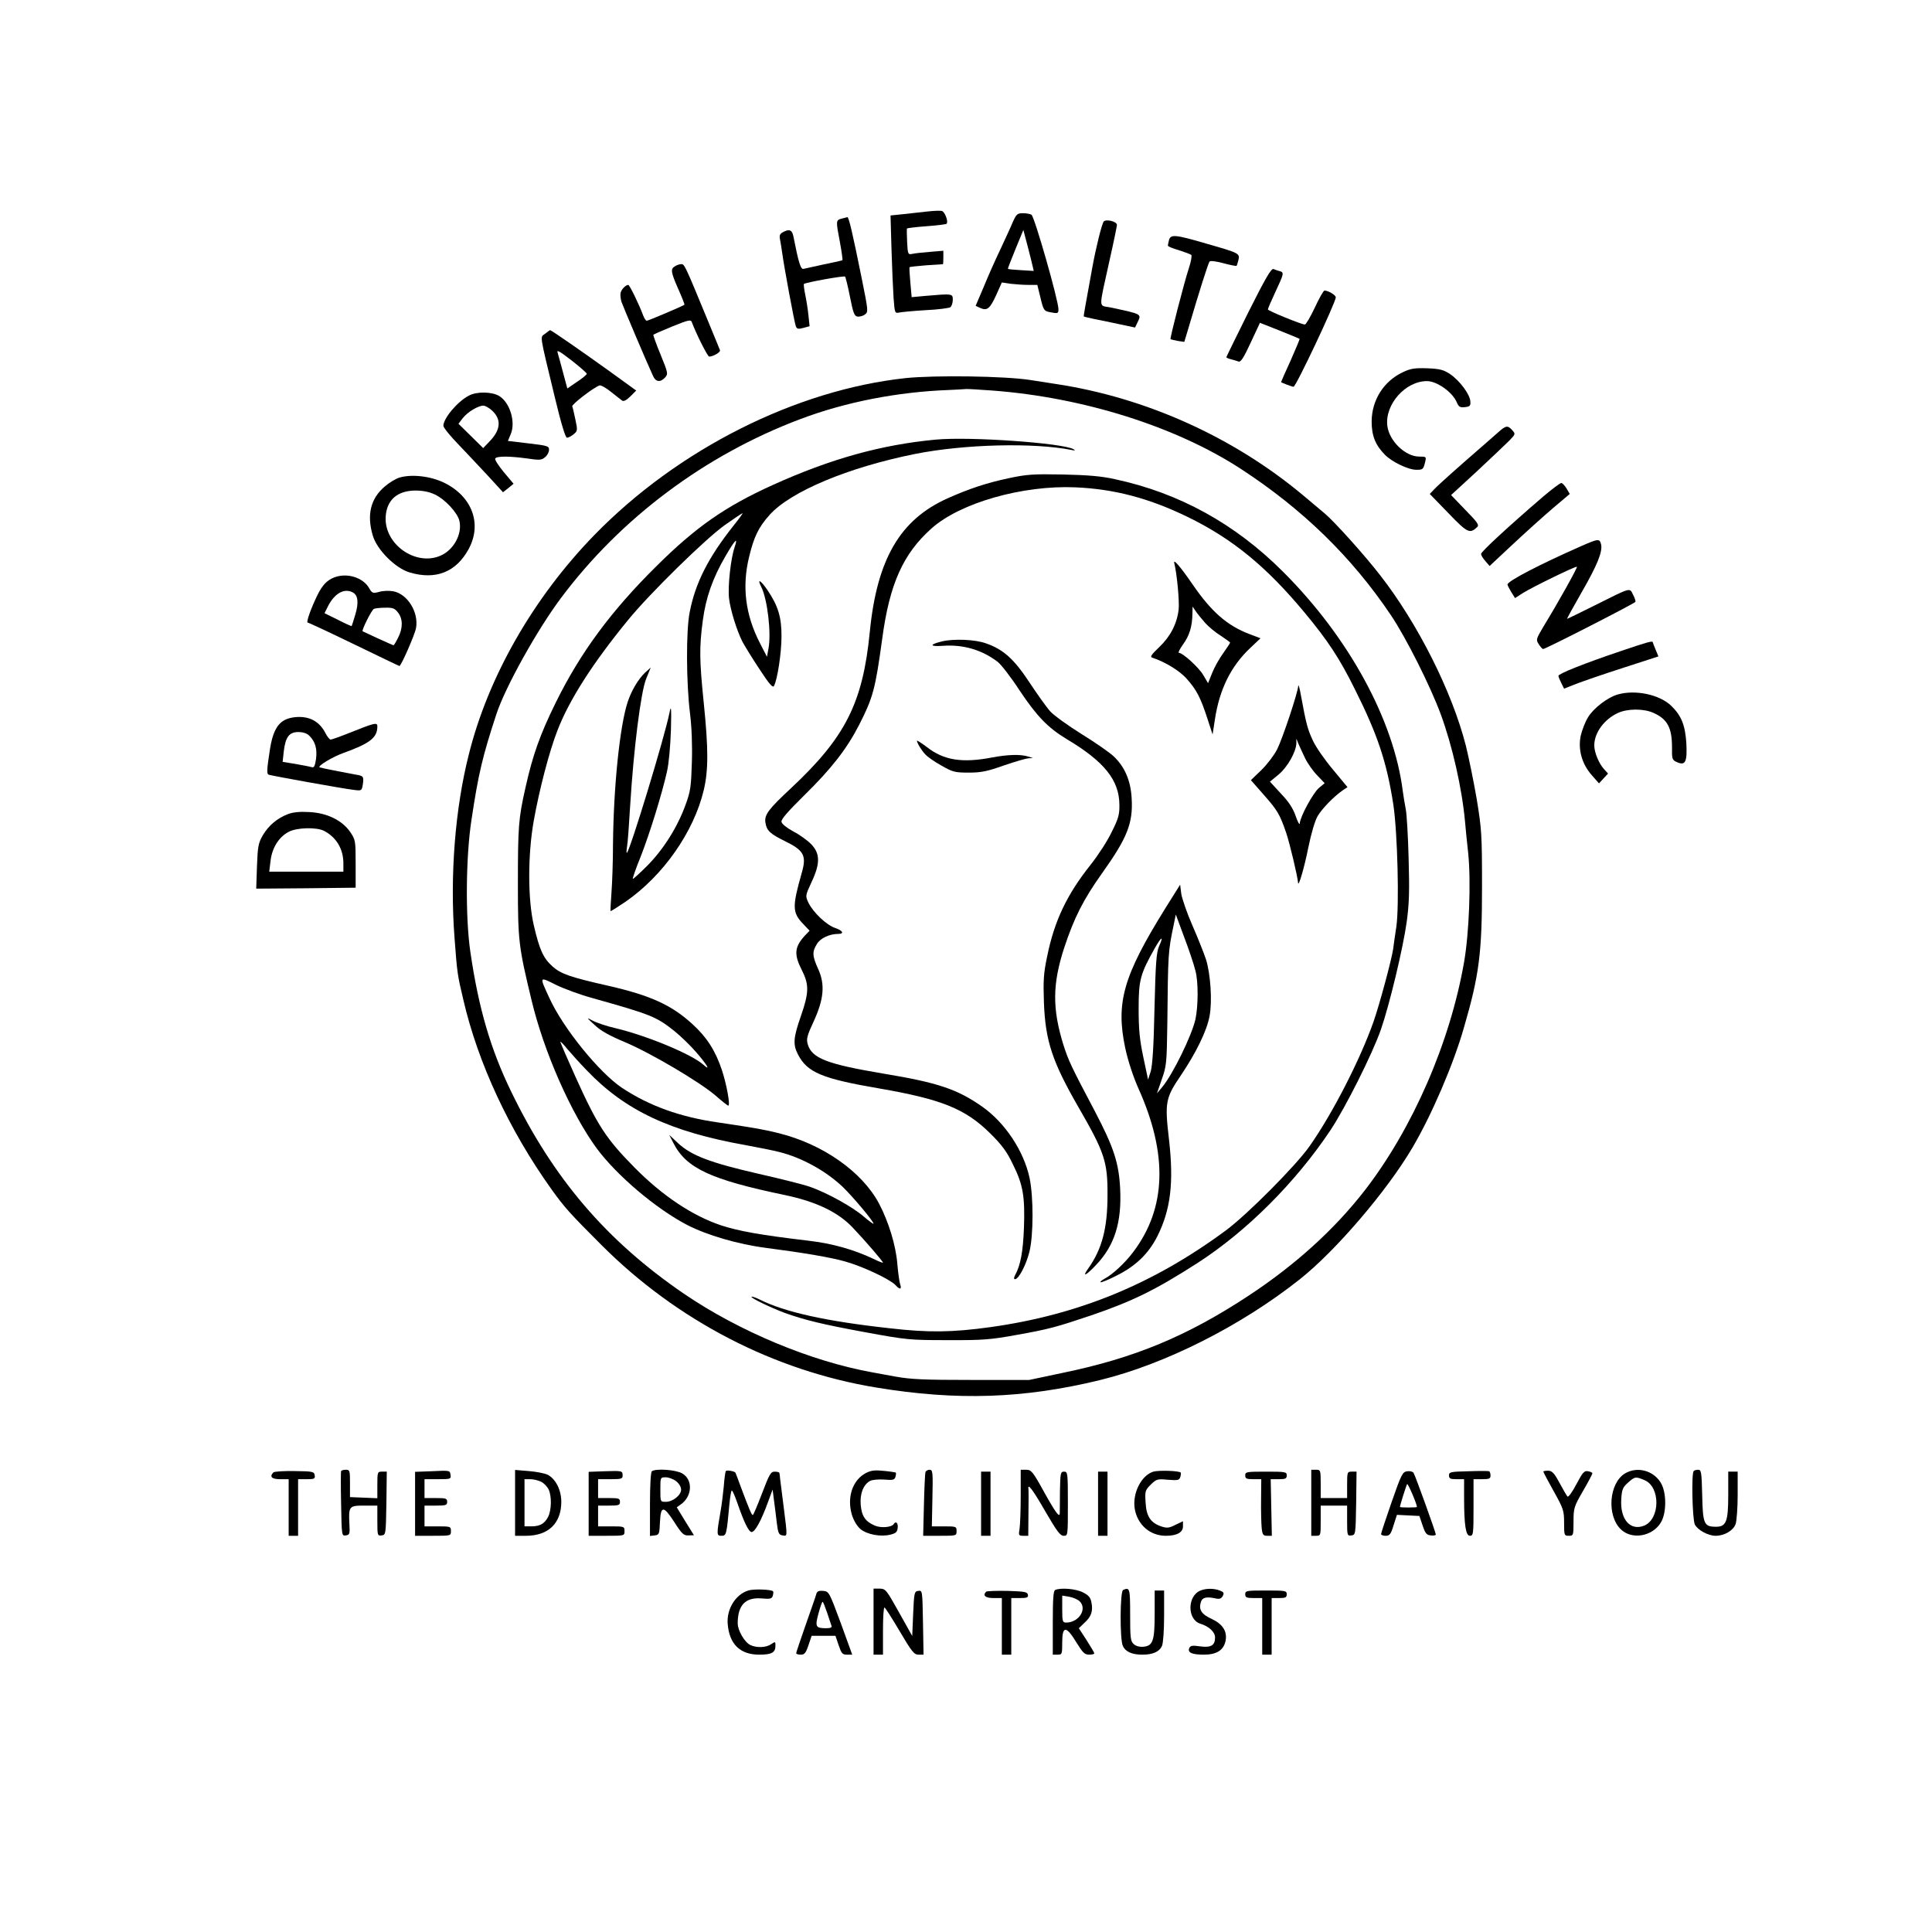 <?xml version="1.0" standalone="no"?>
<!DOCTYPE svg PUBLIC "-//W3C//DTD SVG 20010904//EN"
 "http://www.w3.org/TR/2001/REC-SVG-20010904/DTD/svg10.dtd">
<svg version="1.0" xmlns="http://www.w3.org/2000/svg"
 width="1024pt" height="1024pt" viewBox="0 0 1024 1024"
 preserveAspectRatio="xMidYMid meet">

<g transform="translate(0,1024) scale(0.1,-0.1)"
fill="#000000" stroke="none">
<path d="M4915 9119 c-33 -4 -90 -10 -127 -14 l-68 -7 5 -176 c3 -97 8 -215
11 -260 6 -79 7 -83 27 -79 12 3 76 9 142 13 66 3 126 11 133 16 6 6 12 23 12
39 0 33 -2 33 -142 21 l-76 -7 -7 78 c-4 43 -6 80 -4 81 2 2 42 6 89 10 47 3
86 5 88 6 1 0 2 16 2 36 l0 35 -72 -6 c-40 -3 -83 -8 -95 -11 -20 -4 -22 0
-25 64 -2 37 -2 69 -1 71 2 2 48 8 104 12 56 4 103 10 106 13 11 10 -9 64 -25
68 -9 2 -44 1 -77 -3z"/>
<path d="M5368 9063 c-11 -27 -41 -91 -65 -143 -25 -52 -65 -141 -88 -198
l-44 -103 24 -11 c37 -17 52 -4 85 68 l30 67 46 -7 c26 -3 68 -6 94 -6 l48 0
17 -69 c15 -64 19 -69 47 -75 45 -9 48 -8 48 15 0 47 -127 491 -143 501 -7 4
-27 8 -45 8 -30 0 -35 -5 -54 -47z m105 -233 l6 -26 -67 4 c-37 2 -68 5 -70 7
-1 1 17 48 40 104 l42 102 22 -83 c12 -46 24 -94 27 -108z"/>
<path d="M4460 9081 c-30 -8 -30 -11 -8 -126 9 -49 15 -91 13 -94 -2 -2 -46
-12 -97 -22 -51 -11 -100 -22 -109 -24 -15 -5 -27 35 -54 173 -7 34 -22 40
-56 21 -15 -8 -19 -17 -15 -37 3 -15 8 -45 11 -67 10 -77 66 -377 73 -394 6
-15 13 -16 40 -9 l33 9 -6 57 c-3 31 -11 81 -17 110 -6 28 -9 54 -7 57 9 8
213 45 218 39 3 -3 15 -51 26 -107 17 -86 23 -102 40 -105 11 -1 29 3 39 11
19 14 18 19 -17 193 -49 242 -68 324 -76 323 -3 -1 -17 -4 -31 -8z"/>
<path d="M5850 9066 c-10 -13 -40 -132 -60 -241 -40 -218 -47 -260 -46 -262 2
-2 25 -7 52 -13 27 -5 88 -18 135 -28 l85 -18 12 25 c23 48 28 45 -145 82 -61
12 -61 -18 -2 250 22 97 39 181 39 187 0 18 -57 32 -70 18z"/>
<path d="M6196 8968 c-3 -13 -6 -26 -6 -30 0 -4 26 -15 58 -24 31 -10 61 -21
66 -25 4 -4 -1 -36 -13 -71 -25 -76 -101 -371 -97 -376 2 -1 19 -5 38 -9 l35
-5 22 73 c57 194 105 345 112 353 4 5 36 1 73 -9 37 -10 68 -16 70 -14 2 2 6
16 10 31 8 35 4 37 -171 87 -164 48 -188 50 -197 19z"/>
<path d="M3578 8829 c-25 -14 -23 -30 17 -121 20 -44 34 -82 33 -83 -6 -6
-192 -85 -200 -85 -5 0 -13 12 -19 28 -21 57 -72 162 -79 162 -14 0 -39 -26
-41 -45 -2 -11 1 -31 5 -45 8 -23 136 -326 167 -392 14 -33 39 -36 64 -9 17
19 16 24 -24 122 -23 56 -40 103 -38 105 2 2 47 22 101 44 86 35 98 37 103 22
22 -59 83 -182 92 -182 21 0 62 24 57 34 -2 6 -31 76 -64 156 -122 296 -124
300 -141 300 -9 0 -24 -5 -33 -11z"/>
<path d="M6617 8586 c-64 -129 -117 -237 -117 -239 0 -3 11 -8 24 -11 13 -3
31 -9 40 -12 12 -5 27 18 65 100 l49 105 104 -41 c56 -23 104 -42 106 -44 2
-1 -20 -52 -47 -114 -28 -61 -51 -113 -51 -115 0 -3 59 -25 66 -25 13 0 224
448 224 474 0 12 -40 36 -60 36 -5 0 -28 -40 -51 -90 -23 -49 -47 -90 -53 -90
-18 0 -196 73 -196 80 0 4 18 46 40 93 45 96 47 103 23 110 -10 2 -25 8 -33
11 -12 5 -42 -47 -133 -228z"/>
<path d="M2889 8471 c-27 -21 -32 10 52 -338 33 -138 56 -213 64 -213 7 0 23
8 35 18 21 17 22 21 10 77 -7 33 -14 65 -17 71 -4 10 110 98 144 111 7 3 34
-12 60 -33 26 -21 54 -42 60 -47 8 -6 23 1 44 22 l31 31 -134 97 c-150 108
-316 223 -322 223 -2 0 -14 -8 -27 -19z m221 -212 c0 -5 -23 -24 -52 -43 l-51
-35 -22 82 c-12 45 -25 93 -29 106 -7 19 7 12 73 -39 45 -35 81 -67 81 -71z"/>
<path d="M7435 8267 c-102 -48 -164 -148 -165 -260 0 -76 19 -125 70 -177 37
-38 124 -80 167 -80 35 0 37 2 47 43 6 26 5 27 -32 27 -74 0 -160 84 -169 164
-13 113 96 236 210 236 53 0 135 -58 158 -112 10 -24 17 -29 43 -26 27 3 31 7
29 31 -2 37 -57 110 -107 144 -35 23 -53 28 -121 31 -68 2 -88 -1 -130 -21z"/>
<path d="M4800 8236 c-583 -63 -1207 -377 -1650 -832 -322 -331 -562 -749
-665 -1162 -73 -287 -101 -644 -76 -972 14 -186 15 -196 47 -330 78 -336 244
-692 468 -1005 69 -96 98 -128 265 -295 399 -399 913 -665 1454 -754 429 -71
783 -59 1186 39 345 84 750 288 1062 536 189 150 461 468 595 696 101 171 217
440 273 636 81 279 96 393 96 747 0 278 -2 305 -28 464 -16 93 -42 221 -58
285 -73 285 -253 644 -453 901 -81 105 -242 284 -293 327 -26 22 -77 65 -113
95 -371 311 -837 521 -1315 593 -22 3 -83 13 -135 21 -135 21 -505 26 -660 10z
m460 -66 c481 -36 973 -191 1318 -416 328 -214 587 -467 793 -773 80 -118 210
-377 265 -526 62 -168 113 -394 129 -570 3 -33 10 -109 17 -169 15 -149 5
-420 -22 -575 -74 -426 -273 -883 -527 -1211 -160 -206 -366 -393 -613 -556
-326 -215 -606 -332 -990 -411 l-175 -37 -305 0 c-252 0 -322 3 -405 18 -55
10 -109 20 -120 22 -328 59 -708 218 -1000 417 -411 281 -693 611 -916 1072
-109 224 -173 444 -216 740 -27 184 -24 506 6 700 37 247 59 337 132 560 47
143 215 445 342 615 318 425 764 758 1267 948 240 91 517 145 790 155 41 2 82
4 90 5 8 1 71 -3 140 -8z"/>
<path d="M4960 7910 c-289 -27 -558 -102 -863 -240 -252 -114 -407 -222 -615
-428 -242 -239 -405 -459 -537 -727 -82 -167 -121 -275 -160 -450 -37 -165
-40 -204 -40 -515 0 -296 4 -328 72 -610 65 -273 209 -600 346 -787 107 -144
313 -319 480 -406 103 -53 268 -102 417 -121 200 -26 346 -51 419 -72 94 -26
239 -95 267 -125 23 -26 35 -24 25 4 -4 12 -11 61 -15 109 -8 98 -46 222 -97
319 -90 169 -298 315 -532 373 -76 19 -120 27 -322 57 -202 29 -364 88 -508
183 -121 81 -312 316 -385 476 -54 117 -55 115 35 70 43 -21 130 -53 193 -70
313 -88 338 -98 436 -176 32 -26 84 -76 114 -111 59 -68 78 -102 39 -67 -62
56 -298 154 -465 194 -49 11 -104 30 -124 41 -33 18 -33 17 11 -23 32 -31 79
-57 160 -91 136 -57 397 -211 482 -284 33 -29 63 -53 67 -53 12 0 -9 114 -34
189 -34 102 -80 174 -156 243 -110 101 -222 152 -445 203 -204 46 -252 63
-297 103 -49 44 -69 89 -99 219 -32 137 -32 374 0 553 29 163 82 367 125 477
62 162 188 359 375 587 114 140 414 434 514 504 48 34 90 62 93 62 2 0 -19
-30 -49 -67 -133 -168 -202 -303 -232 -460 -19 -97 -18 -369 2 -533 9 -71 13
-170 10 -260 -4 -130 -7 -154 -34 -227 -42 -116 -116 -234 -201 -320 -41 -41
-76 -73 -78 -71 -2 2 16 55 41 116 48 122 113 332 140 452 10 44 18 134 21
220 3 118 1 136 -7 95 -27 -135 -208 -727 -226 -745 -3 -3 -3 11 0 30 4 19 11
118 17 220 18 295 56 602 85 673 l24 59 -31 -28 c-36 -35 -71 -94 -91 -154
-42 -127 -75 -449 -78 -755 0 -88 -4 -203 -8 -255 -4 -52 -6 -97 -5 -99 2 -1
37 21 80 50 199 138 361 369 414 591 25 106 25 218 0 463 -23 225 -24 295 -5
436 16 122 53 226 120 341 51 88 68 105 49 49 -21 -60 -37 -208 -30 -272 7
-61 41 -171 71 -230 10 -19 49 -83 88 -142 54 -83 73 -104 79 -93 18 32 40
174 40 261 1 101 -17 163 -74 247 -36 53 -57 65 -34 19 33 -63 55 -246 39
-329 l-8 -43 -38 74 c-76 148 -95 297 -57 454 26 108 50 158 109 224 111 124
417 252 771 323 262 52 629 61 830 21 18 -4 21 -3 10 4 -56 33 -550 68 -730
51z m-1850 -3343 c203 -213 444 -326 845 -397 66 -12 145 -28 176 -36 120 -30
248 -101 338 -187 54 -53 161 -180 161 -193 0 -3 -24 14 -52 38 -60 52 -195
126 -283 157 -33 12 -157 43 -276 70 -253 58 -353 96 -423 160 l-49 46 22 -43
c68 -134 197 -194 591 -276 167 -35 283 -91 360 -173 65 -68 160 -179 160
-185 0 -3 -23 6 -51 20 -104 49 -216 81 -344 96 -254 30 -371 51 -465 82 -151
51 -310 157 -457 306 -151 153 -196 222 -313 481 -44 98 -80 181 -80 185 0 4
17 -13 37 -38 21 -25 67 -76 103 -113z"/>
<path d="M5345 7705 c-114 -24 -208 -55 -322 -106 -253 -113 -375 -323 -413
-709 -37 -376 -129 -558 -419 -829 -117 -109 -141 -140 -134 -181 6 -42 25
-60 103 -98 102 -50 116 -77 89 -170 -50 -176 -50 -209 7 -268 l35 -37 -25
-26 c-55 -60 -59 -99 -16 -183 39 -77 38 -119 -5 -243 -40 -114 -43 -151 -16
-203 49 -96 127 -129 431 -181 330 -57 456 -108 586 -236 64 -63 90 -98 122
-165 55 -110 65 -173 59 -340 -5 -126 -18 -196 -47 -249 -7 -14 -7 -21 0 -21
19 0 59 76 76 145 22 88 22 290 1 391 -30 142 -129 292 -249 377 -133 94 -237
129 -528 177 -297 50 -378 81 -399 156 -8 27 -3 46 31 119 55 119 62 198 24
280 -31 69 -32 90 -6 132 18 30 66 53 112 53 34 0 26 17 -14 31 -47 15 -117
82 -143 134 -17 37 -17 37 16 109 47 99 46 152 -1 201 -19 20 -62 51 -95 68
-35 19 -61 40 -63 51 -3 13 33 54 120 140 143 140 225 245 290 371 76 149 87
191 124 460 39 291 111 450 261 584 152 136 483 230 763 218 206 -9 389 -57
595 -157 236 -115 416 -262 618 -505 124 -149 187 -244 269 -410 120 -240 168
-384 203 -610 22 -147 32 -533 16 -646 -7 -46 -15 -100 -17 -119 -9 -59 -71
-290 -104 -385 -72 -204 -219 -490 -339 -660 -72 -103 -331 -363 -443 -446
-384 -284 -782 -448 -1248 -513 -201 -28 -329 -30 -535 -6 -338 37 -557 86
-688 152 -22 11 -41 17 -44 15 -6 -6 102 -58 177 -86 107 -38 197 -60 425
-102 223 -41 237 -42 440 -42 186 -1 227 3 360 27 175 31 213 42 395 103 223
76 345 136 569 280 260 168 518 426 703 703 80 121 222 404 267 533 45 129
118 433 137 572 13 96 15 163 10 335 -3 118 -10 235 -15 260 -5 25 -12 68 -16
97 -47 376 -286 815 -635 1163 -254 254 -550 417 -890 490 -70 16 -143 22
-275 25 -160 3 -192 1 -290 -20z"/>
<path d="M6224 7255 c14 -55 28 -204 23 -246 -9 -76 -44 -143 -103 -199 -43
-41 -50 -52 -36 -56 67 -22 146 -70 182 -112 52 -58 73 -99 109 -209 l28 -86
12 78 c24 161 85 284 188 381 l54 51 -58 22 c-119 45 -203 119 -303 265 -64
93 -103 138 -96 111z m164 -317 c18 -20 55 -51 83 -68 27 -18 49 -34 49 -36 0
-2 -16 -27 -36 -55 -20 -27 -47 -75 -59 -105 l-22 -55 -26 44 c-24 40 -108
117 -129 117 -5 0 5 20 22 44 34 46 49 96 50 161 l1 40 17 -25 c9 -14 32 -41
50 -62z"/>
<path d="M4995 6841 c-71 -17 -69 -29 2 -24 108 8 207 -21 291 -85 18 -14 71
-82 117 -153 91 -136 149 -196 248 -256 200 -119 279 -218 280 -348 1 -52 -5
-74 -41 -145 -22 -47 -73 -125 -112 -174 -125 -157 -192 -297 -230 -486 -19
-89 -21 -127 -17 -245 8 -203 44 -312 184 -555 138 -239 154 -288 153 -465 0
-175 -29 -285 -102 -388 -35 -49 -13 -39 41 18 99 104 137 226 128 406 -7 136
-34 218 -134 409 -129 244 -140 269 -167 353 -59 191 -58 321 4 512 53 161
102 257 200 395 135 189 166 267 158 399 -5 94 -37 167 -95 222 -21 20 -97 73
-170 118 -72 45 -147 99 -166 120 -20 22 -69 91 -110 153 -83 126 -139 176
-231 208 -57 21 -170 25 -231 11z"/>
<path d="M6881 6605 c-2 -36 -83 -279 -112 -337 -16 -31 -54 -81 -84 -110
l-55 -53 66 -75 c75 -85 87 -105 121 -204 19 -56 61 -233 63 -265 2 -26 33 80
54 185 16 78 35 143 50 169 24 40 85 103 134 137 l24 16 -77 93 c-43 51 -91
120 -106 153 -28 59 -36 89 -63 236 -7 41 -14 66 -15 55z m36 -383 c14 -29 43
-70 65 -92 l39 -41 -30 -25 c-32 -27 -100 -153 -102 -188 0 -11 -10 5 -21 37
-14 42 -37 77 -79 121 l-58 63 46 38 c47 39 92 119 94 165 l0 25 10 -25 c6
-14 22 -49 36 -78z"/>
<path d="M4860 6314 c0 -11 23 -50 44 -72 11 -13 50 -40 86 -60 60 -34 71 -37
145 -37 67 0 98 7 186 38 58 20 117 37 130 38 l24 1 -25 8 c-40 13 -109 11
-193 -5 -157 -30 -254 -15 -344 55 -29 22 -53 37 -53 34z"/>
<path d="M6176 5425 c-222 -357 -263 -499 -212 -740 15 -69 41 -148 69 -212
158 -350 149 -636 -26 -868 -45 -60 -110 -120 -155 -144 -13 -7 -22 -15 -19
-17 3 -3 42 13 87 36 101 51 167 115 214 207 71 142 88 284 62 513 -23 197
-19 220 62 339 81 120 139 238 153 316 15 78 5 224 -19 300 -11 33 -43 114
-72 180 -29 66 -55 142 -59 168 l-6 48 -79 -126z m160 -330 c16 -59 15 -187 0
-258 -20 -87 -120 -292 -177 -360 l-27 -32 26 75 c25 71 26 87 29 290 4 383 4
385 34 529 l11 54 44 -119 c25 -65 52 -146 60 -179z m-193 129 c-14 -33 -18
-87 -24 -329 -4 -203 -11 -303 -20 -334 l-14 -43 -25 118 c-20 95 -25 148 -25
259 0 153 9 183 87 322 35 61 47 65 21 7z"/>
<path d="M2485 8143 c-60 -31 -135 -120 -135 -160 0 -9 37 -55 83 -102 45 -47
116 -123 158 -168 l75 -82 28 22 28 23 -52 62 c-28 34 -49 66 -45 72 8 13 74
13 169 0 66 -10 77 -9 95 7 12 9 21 27 21 39 0 20 -8 22 -109 34 l-109 13 15
36 c27 64 -4 167 -61 202 -38 23 -119 25 -161 2z m124 -80 c48 -45 45 -98 -8
-156 l-40 -42 -65 64 -66 65 23 30 c25 32 81 66 109 66 10 0 31 -12 47 -27z"/>
<path d="M7940 7948 c-19 -17 -49 -43 -65 -57 -149 -129 -254 -223 -273 -244
l-24 -25 98 -101 c101 -105 114 -112 153 -75 12 11 3 25 -62 91 l-76 79 137
126 c75 70 152 143 171 162 34 35 34 36 16 56 -24 27 -34 25 -75 -12z"/>
<path d="M2118 7709 c-20 -6 -55 -27 -78 -47 -76 -64 -97 -151 -64 -261 22
-75 120 -173 195 -195 138 -41 246 1 313 124 72 133 19 278 -129 351 -72 35
-170 47 -237 28z m187 -90 c54 -25 121 -98 130 -140 16 -71 -32 -156 -102
-185 -130 -55 -294 60 -289 202 3 92 60 144 159 144 38 0 73 -7 102 -21z"/>
<path d="M8179 7608 c-186 -160 -329 -292 -329 -304 0 -7 10 -24 23 -38 l22
-26 122 114 c66 62 162 148 212 191 l91 77 -17 29 c-10 16 -22 29 -28 29 -6 0
-50 -33 -96 -72z"/>
<path d="M8375 7343 c-213 -94 -385 -183 -385 -201 0 -4 9 -22 20 -40 l20 -32
42 27 c53 33 281 144 286 139 4 -4 -99 -189 -175 -313 -42 -71 -43 -73 -27
-98 9 -14 19 -25 23 -25 13 0 486 242 489 250 2 5 -4 22 -13 39 -18 37 -9 39
-203 -58 -78 -39 -144 -71 -146 -71 -2 0 32 62 75 137 86 149 114 220 105 258
-8 31 -13 31 -111 -12z"/>
<path d="M1770 7179 c-37 -15 -60 -39 -86 -90 -35 -71 -63 -149 -53 -149 5 0
116 -52 246 -115 130 -63 238 -115 240 -115 9 0 82 167 88 201 15 83 -44 180
-120 195 -22 4 -56 3 -75 -3 -34 -9 -38 -7 -53 19 -33 58 -119 84 -187 57z
m100 -79 c28 -15 32 -55 13 -118 -9 -31 -18 -58 -19 -60 -1 -2 -34 13 -73 33
l-71 35 19 38 c35 68 86 96 131 72z m239 -106 c27 -34 27 -83 1 -134 -11 -22
-22 -40 -24 -40 -5 0 -159 71 -164 74 -6 6 48 114 60 119 7 3 34 6 60 6 39 1
50 -3 67 -25z"/>
<path d="M8590 6789 c-193 -65 -330 -120 -330 -131 0 -5 7 -22 15 -38 l15 -30
63 25 c34 13 146 52 249 85 l188 61 -15 36 c-8 19 -15 37 -15 39 0 9 -32 0
-170 -47z"/>
<path d="M8574 6559 c-53 -15 -127 -72 -156 -119 -16 -25 -33 -70 -40 -100
-15 -74 7 -150 59 -209 l38 -43 24 26 24 26 -21 23 c-27 29 -52 89 -52 126 0
67 52 138 125 172 52 24 138 24 190 0 73 -33 97 -79 97 -182 -1 -62 1 -67 25
-78 46 -21 56 0 51 99 -6 96 -26 146 -79 198 -62 61 -192 88 -285 61z"/>
<path d="M1504 6421 c-38 -23 -60 -68 -73 -151 -17 -109 -18 -132 -7 -136 17
-6 395 -74 447 -80 46 -6 46 -6 52 28 6 43 4 46 -41 53 -61 11 -186 36 -189
38 -8 9 73 57 127 76 141 51 180 81 180 141 0 23 -14 19 -147 -34 -50 -20 -95
-36 -101 -36 -5 0 -19 17 -29 38 -29 54 -75 82 -137 82 -32 0 -62 -7 -82 -19z
m136 -81 c31 -31 42 -69 35 -123 -6 -38 -10 -47 -23 -43 -10 3 -48 10 -86 17
l-68 11 6 55 c9 77 29 103 77 103 26 0 46 -7 59 -20z"/>
<path d="M1526 5925 c-57 -22 -102 -60 -133 -112 -24 -42 -27 -58 -31 -165
l-4 -118 263 2 264 3 0 127 c0 124 -1 127 -30 170 -43 61 -123 100 -218 104
-47 3 -85 -1 -111 -11z m192 -89 c65 -34 102 -96 102 -172 l0 -44 -196 0 -197
0 7 58 c8 68 44 126 96 153 42 23 148 26 188 5z"/>
<path d="M1449 2436 c-22 -23 -9 -36 36 -36 l45 0 0 -150 0 -150 25 0 25 0 0
150 0 150 46 0 c40 0 45 2 42 21 -3 19 -10 21 -106 22 -57 1 -107 -2 -113 -7z"/>
<path d="M1808 2443 c-2 -5 -2 -84 0 -176 3 -167 3 -168 25 -165 20 3 22 8 19
58 -5 97 -2 100 78 100 l70 0 0 -81 c0 -78 1 -80 23 -77 22 3 22 5 25 171 l2
167 -25 0 c-24 0 -25 -2 -25 -70 l0 -71 -72 3 -73 3 0 73 c0 67 -1 72 -22 72
-12 0 -23 -3 -25 -7z"/>
<path d="M2283 2442 l-83 -3 0 -169 0 -170 95 0 c95 0 95 0 95 25 0 24 -2 25
-70 25 l-70 0 0 55 0 55 60 0 c53 0 60 2 60 20 0 18 -7 20 -60 20 l-60 0 0 50
0 50 71 0 c67 0 70 1 67 22 -4 25 0 25 -105 20z"/>
<path d="M2730 2274 l0 -174 58 0 c118 0 187 66 187 180 0 63 -30 122 -73 144
-15 7 -60 16 -99 19 l-73 6 0 -175z m139 112 c15 -8 32 -26 39 -41 17 -36 15
-110 -3 -145 -19 -36 -43 -50 -89 -50 l-36 0 0 125 0 125 30 0 c17 0 43 -6 59
-14z"/>
<path d="M3203 2442 l-83 -3 0 -169 0 -170 95 0 c95 0 95 0 95 25 0 24 -2 25
-70 25 l-70 0 0 55 0 55 58 0 c51 0 58 2 58 20 0 18 -7 20 -58 20 l-58 0 0 50
0 50 65 0 c58 0 65 2 65 19 0 26 -2 26 -97 23z"/>
<path d="M3455 2442 c-6 -4 -10 -75 -10 -175 l0 -168 25 3 c24 3 25 7 28 71 4
88 19 88 77 -2 39 -61 49 -70 74 -69 l29 1 -46 74 -45 74 21 15 c61 42 66 130
9 164 -33 20 -140 28 -162 12z m129 -53 c15 -12 26 -30 26 -44 0 -30 -44 -65
-81 -65 -29 0 -29 0 -29 65 0 65 0 65 29 65 15 0 40 -9 55 -21z"/>
<path d="M3847 2443 c-3 -4 -8 -42 -11 -83 -4 -41 -11 -97 -16 -125 -23 -131
-22 -135 4 -135 26 0 27 5 42 168 4 39 9 72 13 72 3 0 16 -28 28 -63 38 -110
62 -157 77 -157 18 0 52 63 87 160 l24 65 7 -55 c4 -30 11 -84 15 -120 7 -57
11 -65 31 -68 26 -4 26 -11 6 148 -9 69 -17 136 -19 150 -1 14 -3 28 -4 33 0
4 -12 7 -25 7 -21 0 -28 -13 -67 -115 -24 -63 -46 -115 -49 -115 -6 0 -17 25
-62 145 -16 44 -30 81 -31 81 -11 8 -46 13 -50 7z"/>
<path d="M4590 2433 c-71 -37 -102 -128 -75 -221 10 -32 27 -60 45 -76 35 -29
107 -43 159 -30 29 7 37 14 39 37 3 26 -11 37 -22 18 -11 -16 -67 -21 -99 -7
-50 21 -70 50 -75 110 -5 59 14 108 50 127 11 6 44 9 74 7 46 -4 55 -2 60 14
3 11 4 21 2 23 -1 1 -30 6 -63 9 -47 5 -67 3 -95 -11z"/>
<path d="M4905 2438 c-2 -7 -6 -86 -8 -175 l-4 -163 89 0 c87 0 88 0 88 25 0
24 -2 25 -66 25 l-65 0 3 150 c3 138 2 150 -15 150 -10 0 -19 -6 -22 -12z"/>
<path d="M5410 2313 c0 -76 -3 -155 -6 -175 -6 -36 -5 -38 20 -38 l26 0 1 118
c1 64 1 123 0 130 -5 33 21 0 89 -118 61 -105 79 -130 98 -130 22 0 22 0 22
170 0 163 -1 170 -20 170 -19 0 -20 -7 -22 -102 0 -57 -1 -109 -1 -115 1 -32
-20 -4 -82 107 -61 111 -69 120 -96 120 l-29 0 0 -137z"/>
<path d="M6113 2440 c-64 -20 -111 -113 -99 -195 14 -86 81 -145 165 -145 59
0 91 18 91 50 l0 27 -40 -19 c-33 -17 -45 -18 -73 -9 -58 19 -81 53 -85 126
-4 61 -3 66 27 96 31 30 35 31 91 26 53 -4 60 -3 66 15 3 11 4 21 2 23 -10 10
-116 13 -145 5z"/>
<path d="M6950 2275 l0 -175 25 0 c25 0 25 1 25 80 l0 80 70 0 70 0 0 -81 c0
-78 1 -80 23 -77 22 3 22 5 25 171 l2 167 -25 0 c-24 0 -25 -2 -25 -70 l0 -70
-70 0 -70 0 0 75 c0 73 -1 75 -25 75 l-25 0 0 -175z"/>
<path d="M7459 2442 c-25 -3 -31 -14 -83 -163 -31 -89 -56 -165 -56 -170 0 -5
11 -9 24 -9 21 0 28 8 42 55 l18 56 60 -3 59 -3 17 -50 c14 -42 21 -51 43 -53
15 -2 27 0 27 5 0 11 -109 313 -118 327 -4 6 -19 10 -33 8z m51 -189 c0 -2
-20 -3 -45 -3 -25 0 -45 1 -45 3 0 8 33 113 38 121 4 6 51 -103 52 -121z"/>
<path d="M7783 2442 c-95 -2 -103 -4 -103 -22 0 -17 7 -20 40 -20 l40 0 0 -97
c0 -148 9 -203 31 -203 18 0 19 10 19 150 l0 150 45 0 c38 0 45 3 45 19 0 11
-3 21 -7 23 -5 2 -54 2 -110 0z"/>
<path d="M8180 2440 c0 -3 25 -50 55 -104 52 -93 55 -103 55 -168 0 -66 1 -68
25 -68 24 0 25 2 25 75 0 71 2 79 50 162 28 48 50 90 50 94 0 4 -10 9 -23 11
-20 4 -28 -5 -62 -69 -21 -40 -42 -70 -47 -65 -4 4 -23 37 -42 72 -28 52 -39
64 -60 65 -14 0 -26 -2 -26 -5z"/>
<path d="M8612 2430 c-84 -52 -97 -223 -21 -296 58 -56 166 -38 211 35 32 51
32 161 0 213 -40 65 -126 87 -190 48z m104 -35 c85 -35 84 -205 -1 -241 -74
-30 -129 33 -122 140 3 51 8 63 35 87 37 33 41 34 88 14z"/>
<path d="M8977 2443 c-13 -12 -7 -257 6 -283 15 -30 71 -60 110 -60 47 0 94
28 106 62 6 17 11 87 11 154 l0 124 -25 0 -25 0 0 -124 c0 -144 -11 -170 -70
-168 -58 1 -65 17 -68 167 -3 121 -5 135 -21 135 -10 0 -21 -3 -24 -7z"/>
<path d="M5200 2270 l0 -170 25 0 25 0 0 170 0 170 -25 0 -25 0 0 -170z"/>
<path d="M5820 2270 l0 -170 25 0 25 0 0 170 0 170 -25 0 -25 0 0 -170z"/>
<path d="M6600 2420 c0 -17 7 -20 43 -20 l42 0 -1 -107 c-1 -60 1 -127 3 -150
4 -38 8 -43 30 -43 l24 0 -3 150 -3 150 43 0 c35 0 42 3 42 20 0 19 -7 20
-110 20 -103 0 -110 -1 -110 -20z"/>
<path d="M3966 1810 c-68 -21 -116 -100 -109 -178 9 -107 66 -162 167 -162 67
0 86 11 86 48 0 22 -1 22 -22 8 -26 -19 -77 -21 -111 -5 -30 14 -67 77 -67
115 0 96 41 139 126 132 46 -4 55 -2 60 14 3 11 4 22 1 24 -10 10 -104 13
-131 4z"/>
<path d="M4630 1645 l0 -175 25 0 25 0 0 125 c0 69 3 125 8 125 4 -1 40 -57
80 -125 65 -110 77 -125 100 -125 l27 0 -3 171 c-3 169 -3 170 -25 167 -21 -3
-22 -9 -27 -121 l-5 -118 -70 125 c-67 120 -71 125 -102 126 l-33 0 0 -175z"/>
<path d="M5593 1813 c-10 -3 -13 -48 -13 -174 l0 -169 25 0 c24 0 25 2 25 65
0 89 21 89 75 0 34 -55 44 -65 68 -65 15 0 27 3 27 7 0 4 -19 35 -41 70 l-41
63 29 28 c37 33 47 63 38 108 -5 27 -14 38 -45 54 -37 19 -116 26 -147 13z
m128 -59 c44 -40 -2 -114 -70 -114 -19 0 -21 6 -21 71 l0 72 36 -6 c20 -3 45
-14 55 -23z"/>
<path d="M5953 1813 c-17 -6 -18 -261 -2 -296 14 -32 49 -47 104 -47 55 0 90
15 104 47 6 14 11 81 11 158 l0 135 -25 0 -25 0 0 -122 c0 -144 -9 -171 -59
-176 -21 -2 -40 3 -52 14 -17 15 -19 32 -19 156 0 140 -2 146 -37 131z"/>
<path d="M6363 1810 c-71 -29 -71 -154 -1 -176 46 -14 78 -44 78 -73 0 -42
-21 -55 -80 -47 -41 6 -51 4 -57 -10 -9 -23 14 -34 78 -34 68 0 105 24 115 74
9 50 -15 88 -75 116 -53 24 -69 49 -56 89 7 24 28 29 73 20 26 -6 34 -3 43 12
8 16 5 21 -16 29 -32 12 -72 12 -102 0z"/>
<path d="M4327 1793 c-2 -10 -28 -83 -56 -163 -28 -80 -51 -148 -51 -152 0 -5
11 -8 24 -8 20 0 27 8 41 50 l17 50 63 0 63 0 17 -50 c15 -44 20 -50 44 -50
l28 0 -61 168 c-61 164 -62 167 -93 170 -22 2 -32 -2 -36 -15z m57 -101 c10
-31 21 -63 23 -69 4 -9 -6 -13 -28 -13 -56 0 -60 8 -41 78 9 34 19 62 22 62 3
0 13 -26 24 -58z"/>
<path d="M5227 1804 c-20 -20 -5 -34 38 -34 l45 0 0 -150 0 -150 25 0 25 0 0
150 0 150 46 0 c38 0 45 3 42 18 -3 15 -18 17 -109 20 -58 1 -108 -1 -112 -4z"/>
<path d="M6600 1790 c0 -17 7 -20 45 -20 l45 0 0 -150 0 -150 25 0 25 0 0 150
0 150 40 0 c33 0 40 3 40 20 0 19 -7 20 -110 20 -103 0 -110 -1 -110 -20z"/>
</g>
</svg>
